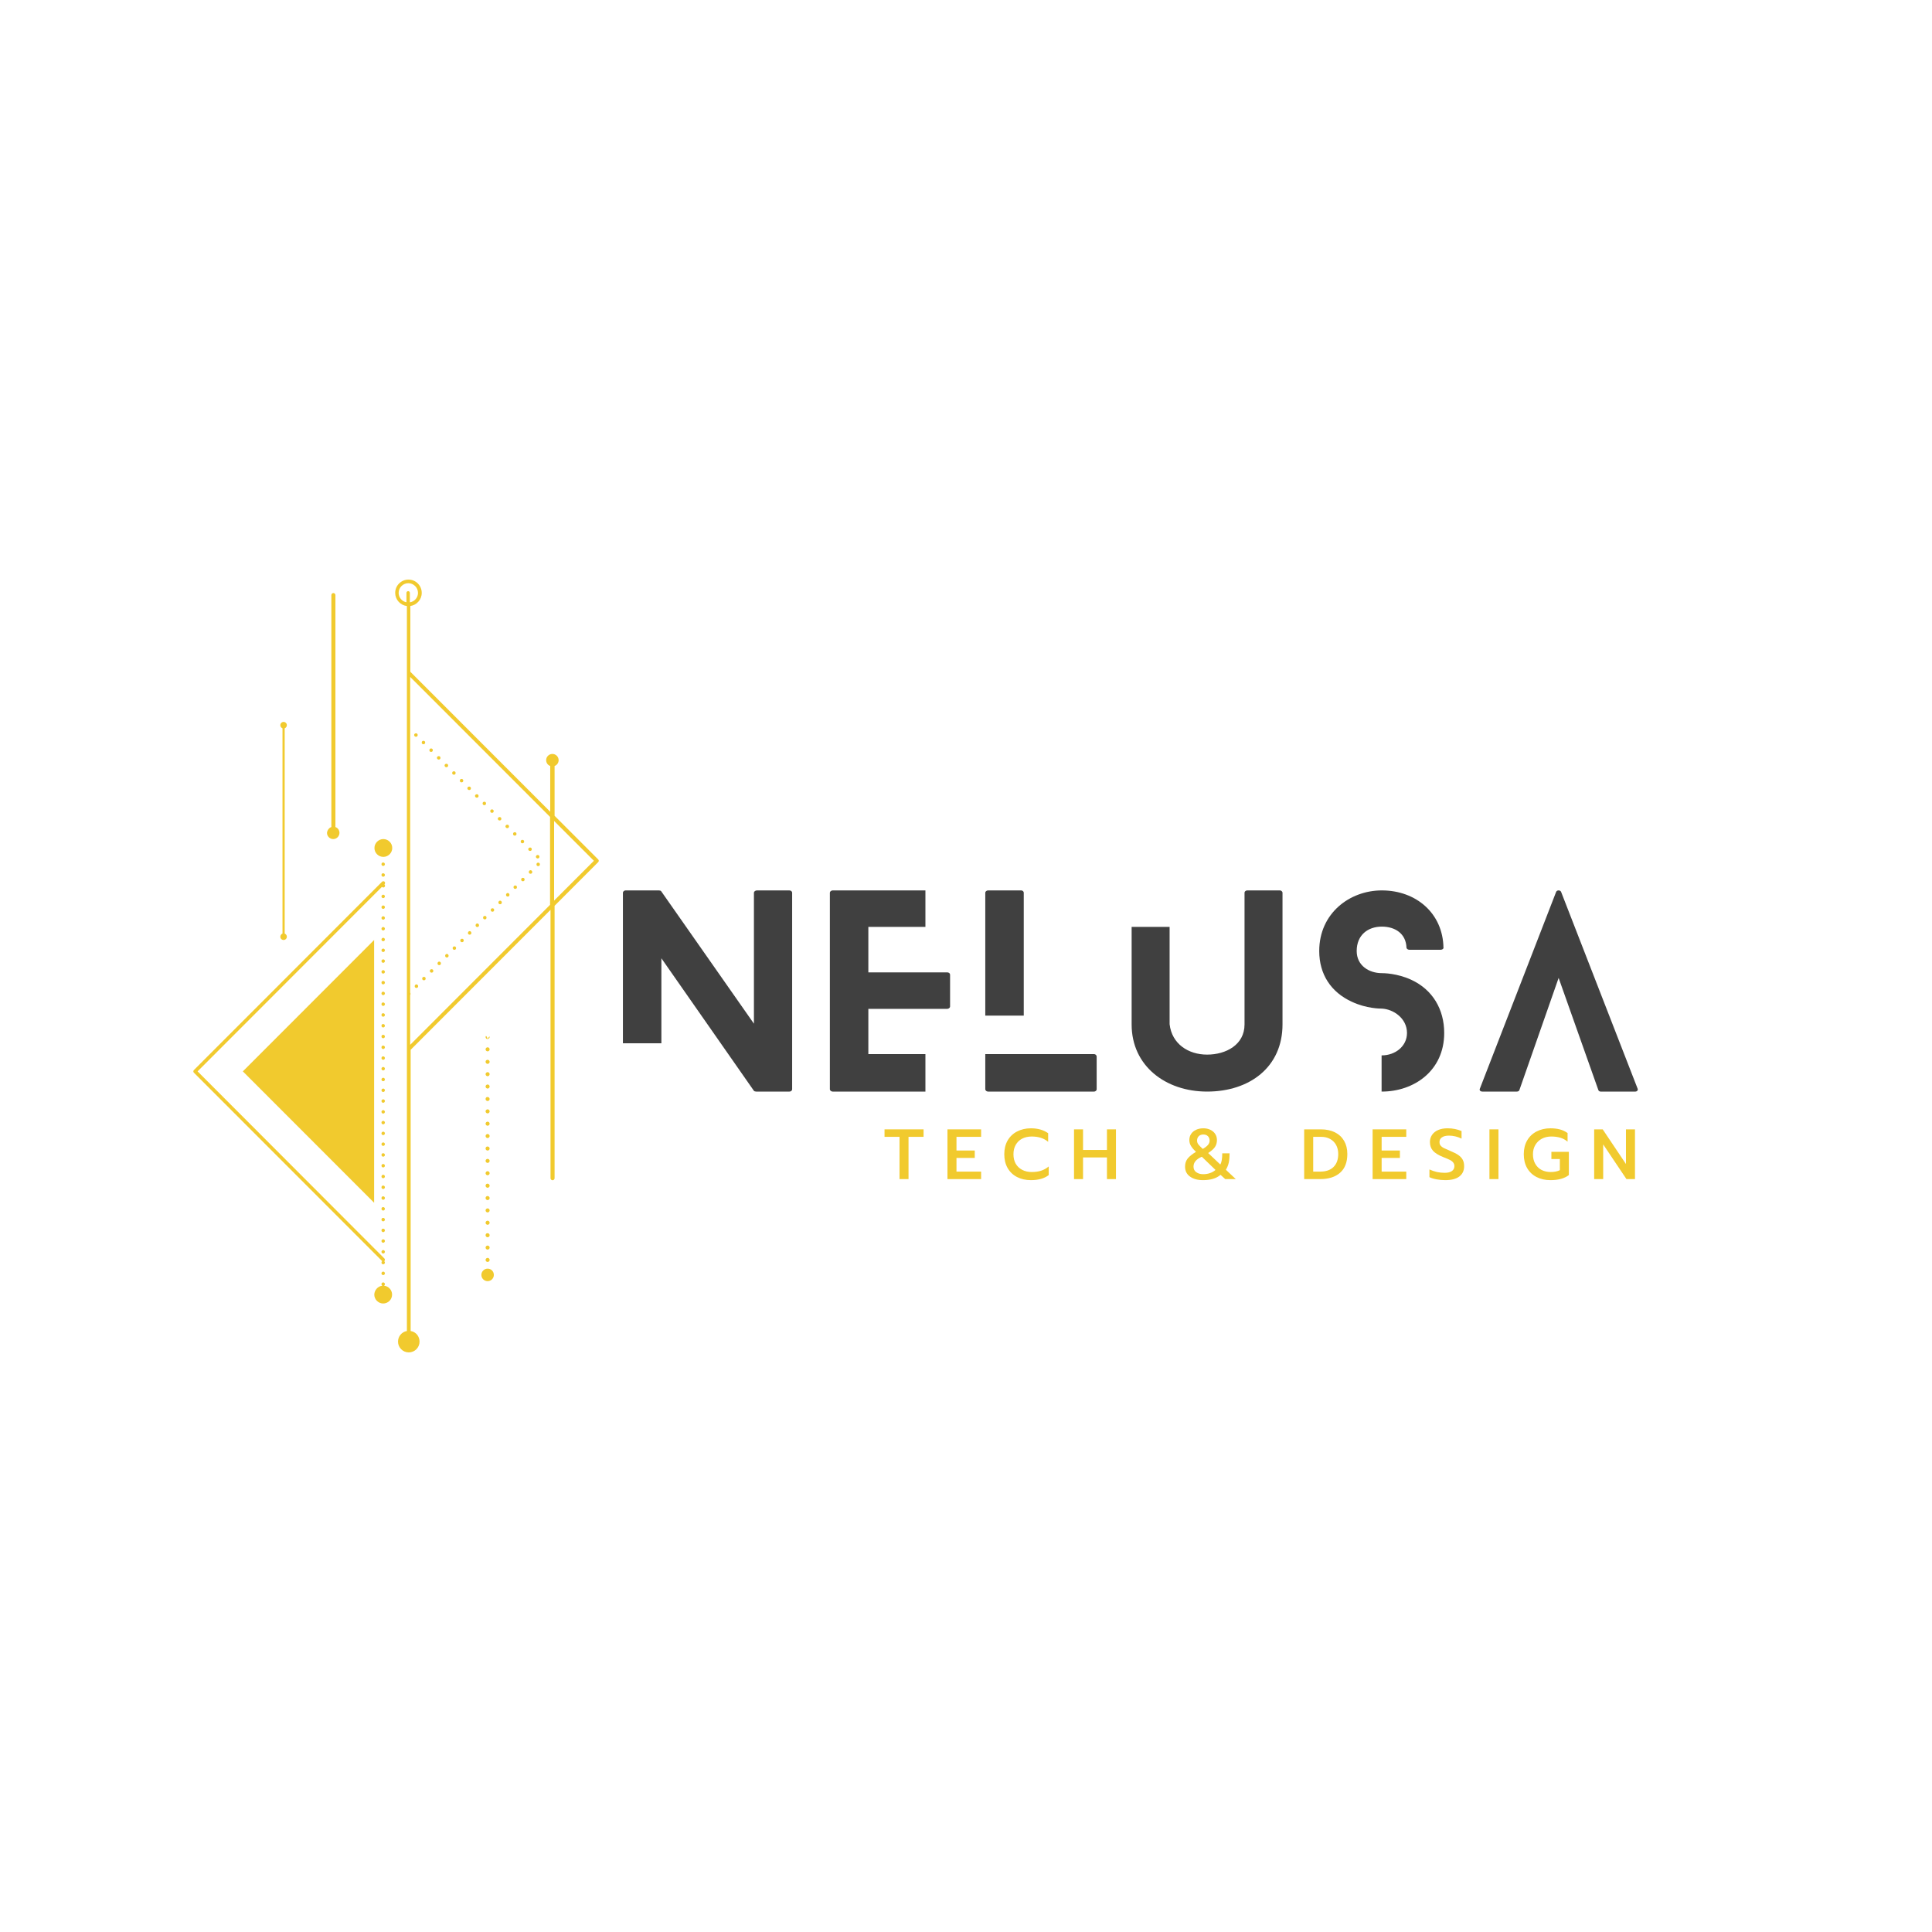 <svg xmlns="http://www.w3.org/2000/svg" xmlns:xlink="http://www.w3.org/1999/xlink" width="500" zoomAndPan="magnify" viewBox="0 0 375 375" height="500" preserveAspectRatio="xMidYMid meet" version="1.0"><defs><g/><clipPath id="2d479602e1"><path d="M 37.5 112.5 L 116.25 112.5 L 116.25 262.5 L 37.5 262.5 Z M 37.5 112.5 " clip-rule="nonzero"/></clipPath></defs><g fill="#404040" fill-opacity="1"><g transform="translate(120.907, 211.875)"><g><path d="M 32.312 -39.047 L 26.016 -39.047 C 25.676 -39.047 25.43 -38.805 25.43 -38.609 L 25.43 -13.18 L 7.418 -38.902 C 7.371 -39 7.078 -39.047 6.98 -39.047 L 0.488 -39.047 C 0.242 -39.047 0 -38.805 0 -38.609 L 0 -9.371 L 7.469 -9.371 L 7.469 -25.871 L 25.43 -0.145 C 25.48 -0.047 25.773 0 25.871 0 L 32.312 0 C 32.652 0 32.848 -0.242 32.848 -0.438 L 32.848 -38.609 C 32.848 -38.805 32.652 -39.047 32.312 -39.047 Z M 32.312 -39.047 "/></g></g></g><g fill="#404040" fill-opacity="1"><g transform="translate(161.077, 211.875)"><g><path d="M 18.547 -7.273 L 7.469 -7.273 L 7.469 -16.059 L 22.793 -16.059 C 23.086 -16.059 23.332 -16.301 23.332 -16.496 L 23.332 -22.695 C 23.332 -22.941 23.086 -23.137 22.793 -23.137 L 7.469 -23.137 L 7.469 -31.969 L 18.547 -31.969 L 18.547 -39.047 L 0.535 -39.047 C 0.242 -39.047 0 -38.805 0 -38.609 L 0 -0.438 C 0 -0.242 0.242 0 0.535 0 L 18.547 0 Z M 18.547 -7.273 "/></g></g></g><g fill="#404040" fill-opacity="1"><g transform="translate(191.242, 211.875)"><g><path d="M 21.086 -7.273 L 0 -7.273 L 0 -0.438 C 0 -0.242 0.242 0 0.535 0 L 21.086 0 C 21.426 0 21.621 -0.242 21.621 -0.438 L 21.621 -6.785 C 21.621 -7.027 21.426 -7.273 21.086 -7.273 Z M 7.469 -14.742 L 7.469 -38.609 C 7.469 -38.805 7.273 -39.047 6.98 -39.047 L 0.535 -39.047 C 0.242 -39.047 0 -38.805 0 -38.609 L 0 -14.742 Z M 7.469 -14.742 "/></g></g></g><g fill="#404040" fill-opacity="1"><g transform="translate(219.649, 211.875)"><g><path d="M 28.797 -39.047 L 22.453 -39.047 C 22.109 -39.047 21.914 -38.805 21.914 -38.609 L 21.914 -13.031 C 21.914 -9.078 18.305 -7.176 14.645 -7.176 C 11.031 -7.176 7.809 -9.227 7.371 -13.082 L 7.371 -31.969 L 0 -31.969 L 0 -13.031 C 0 -4.98 6.59 0 14.645 0 C 22.941 0 29.285 -4.785 29.285 -13.031 L 29.285 -38.609 C 29.285 -38.805 29.043 -39.047 28.797 -39.047 Z M 28.797 -39.047 "/></g></g></g><g fill="#404040" fill-opacity="1"><g transform="translate(256.061, 211.875)"><g><path d="M 17.914 -21.672 C 15.133 -22.988 12.398 -22.988 12.152 -22.988 C 9.664 -22.988 7.273 -24.453 7.273 -27.285 C 7.273 -30.41 9.469 -32.02 12.152 -32.02 C 14.691 -32.02 16.84 -30.703 16.938 -27.918 C 16.938 -27.773 17.18 -27.527 17.473 -27.527 L 23.574 -27.527 C 23.918 -27.527 24.16 -27.773 24.113 -27.918 C 24.016 -34.559 18.84 -39.047 12.152 -39.047 C 5.906 -39.047 0 -34.605 0 -27.285 C 0 -22.746 2.293 -19.281 6.344 -17.426 C 9.176 -16.105 11.812 -16.105 12.152 -16.105 C 14.352 -16.008 17.035 -14.254 17.035 -11.371 C 17.035 -8.785 14.742 -7.027 12.152 -7.027 C 12.152 -7.027 12.152 -7.027 12.105 -7.027 L 12.105 0 C 12.152 0 12.152 0 12.152 0 C 18.402 0 24.258 -4.051 24.258 -11.371 C 24.258 -15.961 22.012 -19.77 17.914 -21.672 Z M 17.914 -21.672 "/></g></g></g><g fill="#404040" fill-opacity="1"><g transform="translate(287.201, 211.875)"><g><path d="M 30.652 -0.586 L 15.812 -38.754 C 15.668 -39.145 14.984 -39.145 14.84 -38.754 L 0.047 -0.586 C -0.098 -0.293 0.098 0 0.535 0 L 7.223 0 C 7.418 0 7.664 -0.098 7.711 -0.293 L 15.328 -22.062 L 23.039 -0.293 C 23.086 -0.098 23.332 0 23.477 0 L 30.215 0 C 30.555 0 30.801 -0.293 30.652 -0.586 Z M 30.652 -0.586 "/></g></g></g><g fill="#f1ca2e" fill-opacity="1"><g transform="translate(171.406, 228.862)"><g><path d="M 3.188 -8.203 L 0.281 -8.203 L 0.281 -9.656 L 7.859 -9.656 L 7.859 -8.203 L 4.938 -8.203 L 4.938 0 L 3.188 0 Z M 3.188 -8.203 "/></g></g></g><g fill="#f1ca2e" fill-opacity="1"><g transform="translate(183.074, 228.862)"><g><path d="M 0.828 -9.656 L 7.359 -9.656 L 7.359 -8.203 L 2.578 -8.203 L 2.578 -5.547 L 6.125 -5.547 L 6.125 -4.109 L 2.578 -4.109 L 2.578 -1.453 L 7.359 -1.453 L 7.359 0 L 0.828 0 Z M 0.828 -9.656 "/></g></g></g><g fill="#f1ca2e" fill-opacity="1"><g transform="translate(194.384, 228.862)"><g><path d="M 5.719 0.203 C 4.707 0.203 3.805 0 3.016 -0.406 C 2.234 -0.812 1.625 -1.395 1.188 -2.156 C 0.758 -2.914 0.547 -3.805 0.547 -4.828 C 0.547 -5.836 0.758 -6.723 1.188 -7.484 C 1.625 -8.242 2.234 -8.828 3.016 -9.234 C 3.805 -9.648 4.707 -9.859 5.719 -9.859 C 7.051 -9.859 8.164 -9.539 9.062 -8.906 L 9.062 -7.234 C 8.258 -7.922 7.195 -8.266 5.875 -8.266 C 5.164 -8.266 4.539 -8.125 4 -7.844 C 3.469 -7.562 3.055 -7.16 2.766 -6.641 C 2.473 -6.129 2.328 -5.523 2.328 -4.828 C 2.328 -4.117 2.473 -3.504 2.766 -2.984 C 3.066 -2.473 3.484 -2.078 4.016 -1.797 C 4.555 -1.516 5.176 -1.375 5.875 -1.375 C 6.551 -1.375 7.156 -1.457 7.688 -1.625 C 8.227 -1.801 8.723 -2.078 9.172 -2.453 L 9.172 -0.781 C 8.328 -0.125 7.176 0.203 5.719 0.203 Z M 5.719 0.203 "/></g></g></g><g fill="#f1ca2e" fill-opacity="1"><g transform="translate(207.64, 228.862)"><g><path d="M 0.828 -9.656 L 2.578 -9.656 L 2.578 -5.656 L 7.219 -5.656 L 7.219 -9.656 L 8.969 -9.656 L 8.969 0 L 7.219 0 L 7.219 -4.203 L 2.578 -4.203 L 2.578 0 L 0.828 0 Z M 0.828 -9.656 "/></g></g></g><g fill="#f1ca2e" fill-opacity="1"><g transform="translate(220.965, 228.862)"><g/></g></g><g fill="#f1ca2e" fill-opacity="1"><g transform="translate(229.473, 228.862)"><g><path d="M 4.031 0.203 C 3 0.203 2.16 -0.023 1.516 -0.484 C 0.867 -0.941 0.547 -1.586 0.547 -2.422 C 0.547 -3.035 0.711 -3.555 1.047 -3.984 C 1.391 -4.41 1.93 -4.848 2.672 -5.297 C 2.242 -5.691 1.922 -6.066 1.703 -6.422 C 1.484 -6.773 1.375 -7.16 1.375 -7.578 C 1.375 -8.023 1.488 -8.422 1.719 -8.766 C 1.945 -9.109 2.266 -9.375 2.672 -9.562 C 3.078 -9.758 3.551 -9.859 4.094 -9.859 C 4.613 -9.859 5.07 -9.758 5.469 -9.562 C 5.875 -9.363 6.188 -9.094 6.406 -8.75 C 6.625 -8.406 6.734 -8.016 6.734 -7.578 C 6.734 -7.055 6.602 -6.602 6.344 -6.219 C 6.082 -5.844 5.645 -5.457 5.031 -5.062 L 7.391 -2.828 C 7.641 -3.254 7.766 -3.977 7.766 -5 L 9.188 -5 C 9.188 -4.281 9.133 -3.68 9.031 -3.203 C 8.926 -2.723 8.738 -2.258 8.469 -1.812 L 10.391 0 L 8.344 0 L 7.438 -0.828 C 7.02 -0.473 6.523 -0.211 5.953 -0.047 C 5.391 0.117 4.75 0.203 4.031 0.203 Z M 3.984 -5.859 C 4.453 -6.129 4.789 -6.391 5 -6.641 C 5.207 -6.891 5.312 -7.164 5.312 -7.469 C 5.312 -7.82 5.203 -8.109 4.984 -8.328 C 4.766 -8.547 4.469 -8.656 4.094 -8.656 C 3.719 -8.656 3.422 -8.547 3.203 -8.328 C 2.984 -8.109 2.875 -7.82 2.875 -7.469 C 2.875 -7.207 2.957 -6.961 3.125 -6.734 C 3.301 -6.516 3.586 -6.223 3.984 -5.859 Z M 4.047 -0.953 C 4.547 -0.953 5 -1.023 5.406 -1.172 C 5.82 -1.316 6.172 -1.52 6.453 -1.781 L 3.797 -4.344 C 3.242 -4.094 2.836 -3.812 2.578 -3.5 C 2.316 -3.188 2.188 -2.828 2.188 -2.422 C 2.188 -1.941 2.367 -1.578 2.734 -1.328 C 3.098 -1.078 3.535 -0.953 4.047 -0.953 Z M 4.047 -0.953 "/></g></g></g><g fill="#f1ca2e" fill-opacity="1"><g transform="translate(243.805, 228.862)"><g/></g></g><g fill="#f1ca2e" fill-opacity="1"><g transform="translate(252.313, 228.862)"><g><path d="M 0.828 -9.656 L 4.062 -9.656 C 5.113 -9.656 6.023 -9.461 6.797 -9.078 C 7.566 -8.691 8.16 -8.141 8.578 -7.422 C 8.992 -6.703 9.203 -5.852 9.203 -4.875 C 9.203 -3.27 8.734 -2.055 7.797 -1.234 C 6.867 -0.41 5.57 0 3.906 0 L 0.828 0 Z M 3.938 -1.453 C 5.062 -1.453 5.926 -1.754 6.531 -2.359 C 7.133 -2.961 7.438 -3.801 7.438 -4.875 C 7.438 -5.531 7.301 -6.109 7.031 -6.609 C 6.758 -7.109 6.375 -7.5 5.875 -7.781 C 5.383 -8.062 4.797 -8.203 4.109 -8.203 L 2.578 -8.203 L 2.578 -1.453 Z M 3.938 -1.453 "/></g></g></g><g fill="#f1ca2e" fill-opacity="1"><g transform="translate(265.596, 228.862)"><g><path d="M 0.828 -9.656 L 7.359 -9.656 L 7.359 -8.203 L 2.578 -8.203 L 2.578 -5.547 L 6.125 -5.547 L 6.125 -4.109 L 2.578 -4.109 L 2.578 -1.453 L 7.359 -1.453 L 7.359 0 L 0.828 0 Z M 0.828 -9.656 "/></g></g></g><g fill="#f1ca2e" fill-opacity="1"><g transform="translate(276.906, 228.862)"><g><path d="M 3.625 0.203 C 3.051 0.203 2.484 0.148 1.922 0.047 C 1.367 -0.055 0.91 -0.195 0.547 -0.375 L 0.547 -1.875 C 1.016 -1.656 1.5 -1.488 2 -1.375 C 2.508 -1.27 3.008 -1.219 3.5 -1.219 C 4.113 -1.219 4.582 -1.332 4.906 -1.562 C 5.227 -1.789 5.391 -2.109 5.391 -2.516 C 5.391 -2.797 5.312 -3.031 5.156 -3.219 C 5.008 -3.414 4.797 -3.582 4.516 -3.719 C 4.234 -3.863 3.797 -4.051 3.203 -4.281 C 2.297 -4.645 1.641 -5.051 1.234 -5.5 C 0.836 -5.957 0.641 -6.523 0.641 -7.203 C 0.641 -7.723 0.781 -8.188 1.062 -8.594 C 1.344 -9 1.738 -9.312 2.25 -9.531 C 2.77 -9.75 3.367 -9.859 4.047 -9.859 C 4.598 -9.859 5.086 -9.812 5.516 -9.719 C 5.941 -9.633 6.363 -9.504 6.781 -9.328 L 6.781 -7.859 C 5.977 -8.242 5.164 -8.438 4.344 -8.438 C 3.758 -8.438 3.305 -8.328 2.984 -8.109 C 2.66 -7.898 2.5 -7.598 2.5 -7.203 C 2.5 -6.91 2.57 -6.676 2.719 -6.5 C 2.863 -6.32 3.055 -6.172 3.297 -6.047 C 3.547 -5.922 3.988 -5.723 4.625 -5.453 C 5.27 -5.191 5.781 -4.93 6.156 -4.672 C 6.531 -4.41 6.812 -4.109 7 -3.766 C 7.188 -3.422 7.281 -3 7.281 -2.5 C 7.281 -1.645 6.969 -0.977 6.344 -0.5 C 5.727 -0.031 4.82 0.203 3.625 0.203 Z M 3.625 0.203 "/></g></g></g><g fill="#f1ca2e" fill-opacity="1"><g transform="translate(288.271, 228.862)"><g><path d="M 0.828 -9.656 L 2.578 -9.656 L 2.578 0 L 0.828 0 Z M 0.828 -9.656 "/></g></g></g><g fill="#f1ca2e" fill-opacity="1"><g transform="translate(295.218, 228.862)"><g><path d="M 5.719 0.203 C 4.707 0.203 3.805 0 3.016 -0.406 C 2.234 -0.812 1.625 -1.395 1.188 -2.156 C 0.758 -2.914 0.547 -3.805 0.547 -4.828 C 0.547 -5.836 0.758 -6.723 1.188 -7.484 C 1.625 -8.242 2.234 -8.828 3.016 -9.234 C 3.805 -9.648 4.707 -9.859 5.719 -9.859 C 6.406 -9.859 7.02 -9.785 7.562 -9.641 C 8.113 -9.492 8.609 -9.258 9.047 -8.938 L 9.047 -7.266 C 8.641 -7.617 8.172 -7.875 7.641 -8.031 C 7.117 -8.188 6.531 -8.266 5.875 -8.266 C 5.207 -8.266 4.602 -8.125 4.062 -7.844 C 3.531 -7.562 3.109 -7.16 2.797 -6.641 C 2.484 -6.117 2.328 -5.516 2.328 -4.828 C 2.328 -4.117 2.473 -3.504 2.766 -2.984 C 3.055 -2.461 3.461 -2.062 3.984 -1.781 C 4.516 -1.508 5.113 -1.375 5.781 -1.375 C 6.488 -1.375 7.078 -1.492 7.547 -1.734 L 7.547 -3.891 L 5.906 -3.891 L 5.906 -5.297 L 9.297 -5.297 L 9.297 -0.781 C 8.441 -0.125 7.25 0.203 5.719 0.203 Z M 5.719 0.203 "/></g></g></g><g fill="#f1ca2e" fill-opacity="1"><g transform="translate(308.599, 228.862)"><g><path d="M 0.828 -9.656 L 2.484 -9.656 L 7 -2.922 L 7 -9.656 L 8.75 -9.656 L 8.75 0 L 7.094 0 L 2.578 -6.734 L 2.578 0 L 0.828 0 Z M 0.828 -9.656 "/></g></g></g><g clip-path="url(#2d479602e1)"><path fill="#f1ca2e" d="M 79.617 116.898 C 80.465 116.746 81.133 115.988 81.133 115.078 C 81.133 114.047 80.285 113.199 79.254 113.199 C 78.223 113.199 77.375 114.047 77.375 115.078 C 77.375 115.988 78.043 116.746 78.891 116.898 L 78.891 115.078 C 78.891 114.895 79.043 114.742 79.223 114.742 C 79.406 114.742 79.555 114.895 79.555 115.078 L 79.555 116.898 Z M 80.496 142.914 C 80.617 143.035 80.859 143.035 80.98 142.914 C 81.102 142.793 81.102 142.547 80.98 142.426 C 80.859 142.305 80.617 142.305 80.496 142.426 C 80.344 142.547 80.344 142.762 80.496 142.914 Z M 81.949 144.367 C 82.07 144.488 82.312 144.488 82.434 144.367 C 82.555 144.246 82.555 144.004 82.434 143.883 C 82.312 143.762 82.07 143.762 81.949 143.883 C 81.828 144.035 81.828 144.246 81.949 144.367 Z M 83.434 145.855 C 83.555 145.977 83.797 145.977 83.918 145.855 C 84.039 145.73 84.039 145.488 83.918 145.367 C 83.797 145.246 83.555 145.246 83.434 145.367 C 83.312 145.488 83.312 145.73 83.434 145.855 Z M 84.918 147.34 C 85.039 147.461 85.281 147.461 85.402 147.34 C 85.523 147.219 85.523 146.977 85.402 146.855 C 85.281 146.734 85.039 146.734 84.918 146.855 C 84.77 146.977 84.77 147.188 84.918 147.34 Z M 86.402 148.824 C 86.523 148.945 86.77 148.945 86.891 148.824 C 87.012 148.703 87.012 148.461 86.891 148.34 C 86.77 148.219 86.523 148.219 86.402 148.34 C 86.254 148.461 86.254 148.672 86.402 148.824 Z M 87.859 150.281 C 87.98 150.402 88.223 150.402 88.344 150.281 C 88.465 150.16 88.465 149.918 88.344 149.797 C 88.223 149.676 87.98 149.676 87.859 149.797 C 87.738 149.945 87.738 150.16 87.859 150.281 Z M 89.344 151.766 C 89.465 151.887 89.707 151.887 89.828 151.766 C 89.949 151.645 89.949 151.402 89.828 151.281 C 89.707 151.16 89.465 151.16 89.344 151.281 C 89.223 151.402 89.223 151.645 89.344 151.766 Z M 90.828 153.254 C 90.949 153.375 91.191 153.375 91.312 153.254 C 91.434 153.129 91.434 152.887 91.312 152.766 C 91.191 152.645 90.949 152.645 90.828 152.766 C 90.676 152.887 90.676 153.102 90.828 153.254 Z M 92.312 154.738 C 92.434 154.859 92.676 154.859 92.797 154.738 C 92.918 154.617 92.918 154.375 92.797 154.254 C 92.676 154.133 92.434 154.133 92.312 154.254 C 92.16 154.375 92.16 154.586 92.312 154.738 Z M 93.766 156.191 C 93.887 156.312 94.129 156.312 94.25 156.191 C 94.371 156.07 94.371 155.828 94.25 155.707 C 94.129 155.586 93.887 155.586 93.766 155.707 C 93.645 155.828 93.645 156.07 93.766 156.191 Z M 95.25 157.68 C 95.371 157.801 95.613 157.801 95.734 157.68 C 95.855 157.559 95.855 157.316 95.734 157.195 C 95.613 157.074 95.371 157.074 95.25 157.195 C 95.129 157.316 95.129 157.559 95.25 157.68 Z M 96.734 159.164 C 96.855 159.285 97.098 159.285 97.219 159.164 C 97.344 159.043 97.344 158.801 97.219 158.68 C 97.098 158.559 96.855 158.559 96.734 158.68 C 96.586 158.801 96.586 159.012 96.734 159.164 Z M 98.219 160.648 C 98.34 160.773 98.586 160.773 98.707 160.648 C 98.828 160.527 98.828 160.285 98.707 160.164 C 98.586 160.043 98.34 160.043 98.219 160.164 C 98.07 160.285 98.07 160.5 98.219 160.648 Z M 99.676 162.105 C 99.797 162.227 100.039 162.227 100.16 162.105 C 100.281 161.984 100.281 161.742 100.16 161.621 C 100.039 161.5 99.797 161.5 99.676 161.621 C 99.555 161.742 99.555 161.984 99.676 162.105 Z M 64.316 160.527 L 64.316 115.5 C 64.316 115.289 64.496 115.109 64.711 115.109 C 64.922 115.109 65.105 115.289 65.105 115.5 L 65.105 160.527 C 65.559 160.68 65.891 161.137 65.891 161.652 C 65.891 162.316 65.348 162.863 64.68 162.863 C 64.012 162.863 63.469 162.316 63.469 161.652 C 63.527 161.137 63.863 160.68 64.316 160.527 Z M 101.16 163.59 C 101.281 163.711 101.523 163.711 101.645 163.59 C 101.766 163.469 101.766 163.227 101.645 163.105 C 101.523 162.984 101.281 162.984 101.16 163.105 C 101.039 163.227 101.039 163.469 101.16 163.59 Z M 102.645 165.078 C 102.766 165.199 103.008 165.199 103.129 165.078 C 103.25 164.957 103.25 164.715 103.129 164.594 C 103.008 164.473 102.766 164.473 102.645 164.594 C 102.492 164.715 102.492 164.926 102.645 165.078 Z M 76.133 164.594 C 76.133 163.621 75.344 162.863 74.406 162.863 C 73.465 162.863 72.68 163.652 72.68 164.594 C 72.68 165.562 73.465 166.32 74.406 166.32 C 75.344 166.32 76.133 165.562 76.133 164.594 Z M 104.129 166.531 C 104.25 166.652 104.492 166.652 104.613 166.531 C 104.734 166.41 104.734 166.168 104.613 166.047 C 104.492 165.926 104.25 165.926 104.129 166.047 C 103.977 166.199 103.977 166.41 104.129 166.531 Z M 74.043 167.746 C 74.043 167.926 74.195 168.078 74.375 168.078 C 74.559 168.078 74.707 167.926 74.707 167.746 C 74.707 167.562 74.559 167.41 74.375 167.41 C 74.223 167.383 74.043 167.535 74.043 167.746 Z M 104.219 167.535 C 104.098 167.656 104.098 167.898 104.219 168.02 C 104.34 168.141 104.582 168.141 104.703 168.02 C 104.824 167.898 104.824 167.656 104.703 167.535 C 104.555 167.41 104.34 167.41 104.219 167.535 Z M 102.734 169.02 C 102.613 169.141 102.613 169.383 102.734 169.504 C 102.855 169.625 103.098 169.625 103.219 169.504 C 103.34 169.383 103.34 169.141 103.219 169.02 C 103.098 168.867 102.855 168.867 102.734 169.02 Z M 74.043 169.836 C 74.043 170.02 74.195 170.172 74.375 170.172 C 74.559 170.172 74.707 170.02 74.707 169.836 C 74.707 169.656 74.559 169.504 74.375 169.504 C 74.223 169.473 74.043 169.625 74.043 169.836 Z M 101.25 170.473 C 101.129 170.598 101.129 170.84 101.25 170.961 C 101.371 171.082 101.613 171.082 101.734 170.961 C 101.855 170.84 101.855 170.598 101.734 170.473 C 101.613 170.352 101.371 170.352 101.25 170.473 Z M 99.766 171.961 C 99.645 172.082 99.645 172.324 99.766 172.445 C 99.887 172.566 100.129 172.566 100.25 172.445 C 100.371 172.324 100.371 172.082 100.25 171.961 C 100.129 171.84 99.918 171.84 99.766 171.961 Z M 98.312 173.445 C 98.191 173.566 98.191 173.809 98.312 173.93 C 98.434 174.051 98.676 174.051 98.797 173.93 C 98.918 173.809 98.918 173.566 98.797 173.445 C 98.645 173.293 98.434 173.293 98.312 173.445 Z M 74.043 173.992 C 74.043 174.172 74.195 174.324 74.375 174.324 C 74.559 174.324 74.707 174.172 74.707 173.992 C 74.707 173.809 74.559 173.66 74.375 173.66 C 74.223 173.66 74.043 173.809 74.043 173.992 Z M 107.551 159.348 L 107.551 174.809 L 115.277 167.078 Z M 96.828 174.934 C 96.707 175.055 96.707 175.297 96.828 175.418 C 96.949 175.539 97.191 175.539 97.312 175.418 C 97.434 175.297 97.434 175.055 97.312 174.934 C 97.191 174.781 96.949 174.781 96.828 174.934 Z M 74.043 176.082 C 74.043 176.266 74.195 176.418 74.375 176.418 C 74.559 176.418 74.707 176.266 74.707 176.082 C 74.707 175.902 74.559 175.75 74.375 175.75 C 74.223 175.75 74.043 175.902 74.043 176.082 Z M 95.344 176.387 C 95.223 176.508 95.223 176.75 95.344 176.871 C 95.465 176.992 95.707 176.992 95.828 176.871 C 95.949 176.75 95.949 176.508 95.828 176.387 C 95.707 176.266 95.492 176.266 95.344 176.387 Z M 93.859 177.871 C 93.734 177.996 93.734 178.238 93.859 178.359 C 93.98 178.48 94.223 178.48 94.344 178.359 C 94.465 178.238 94.465 177.996 94.344 177.871 C 94.223 177.75 94.008 177.75 93.859 177.871 Z M 74.043 178.176 C 74.043 178.359 74.195 178.508 74.375 178.508 C 74.559 178.508 74.707 178.359 74.707 178.176 C 74.707 177.996 74.559 177.844 74.375 177.844 C 74.223 177.844 74.043 177.996 74.043 178.176 Z M 92.402 179.359 C 92.281 179.48 92.281 179.723 92.402 179.844 C 92.523 179.965 92.766 179.965 92.887 179.844 C 93.008 179.723 93.008 179.48 92.887 179.359 C 92.738 179.207 92.523 179.207 92.402 179.359 Z M 74.043 180.27 C 74.043 180.449 74.195 180.602 74.375 180.602 C 74.559 180.602 74.707 180.449 74.707 180.27 C 74.707 180.086 74.559 179.934 74.375 179.934 C 74.223 179.934 74.043 180.086 74.043 180.27 Z M 90.918 180.844 C 90.797 180.965 90.797 181.207 90.918 181.328 C 91.039 181.449 91.281 181.449 91.402 181.328 C 91.523 181.207 91.523 180.965 91.402 180.844 C 91.281 180.691 91.039 180.691 90.918 180.844 Z M 54.832 141.367 C 54.59 141.273 54.41 141.031 54.41 140.758 C 54.41 140.426 54.68 140.121 55.043 140.121 C 55.379 140.121 55.68 140.395 55.68 140.758 C 55.68 141.031 55.5 141.273 55.258 141.367 L 55.258 181.207 C 55.5 181.301 55.68 181.543 55.68 181.816 C 55.68 182.148 55.41 182.453 55.043 182.453 C 54.711 182.453 54.41 182.18 54.41 181.816 C 54.41 181.543 54.59 181.301 54.832 181.207 Z M 74.043 182.359 C 74.043 182.543 74.195 182.695 74.375 182.695 C 74.559 182.695 74.707 182.543 74.707 182.359 C 74.707 182.18 74.559 182.027 74.375 182.027 C 74.223 182.027 74.043 182.18 74.043 182.359 Z M 89.434 182.301 C 89.312 182.422 89.312 182.664 89.434 182.785 C 89.555 182.906 89.797 182.906 89.918 182.785 C 90.039 182.664 90.039 182.422 89.918 182.301 C 89.797 182.18 89.586 182.18 89.434 182.301 Z M 87.949 183.785 C 87.828 183.906 87.828 184.148 87.949 184.27 C 88.07 184.391 88.312 184.391 88.434 184.27 C 88.555 184.148 88.555 183.906 88.434 183.785 C 88.312 183.664 88.102 183.664 87.949 183.785 Z M 74.043 184.453 C 74.043 184.633 74.195 184.785 74.375 184.785 C 74.559 184.785 74.707 184.633 74.707 184.453 C 74.707 184.27 74.559 184.121 74.375 184.121 C 74.223 184.121 74.043 184.27 74.043 184.453 Z M 86.496 185.27 C 86.375 185.395 86.375 185.637 86.496 185.758 C 86.617 185.879 86.859 185.879 86.98 185.758 C 87.102 185.637 87.102 185.395 86.98 185.27 C 86.828 185.121 86.617 185.121 86.496 185.27 Z M 74.043 186.543 C 74.043 186.727 74.195 186.879 74.375 186.879 C 74.559 186.879 74.707 186.727 74.707 186.543 C 74.707 186.363 74.559 186.211 74.375 186.211 C 74.223 186.211 74.043 186.363 74.043 186.543 Z M 85.012 186.758 C 84.891 186.879 84.891 187.121 85.012 187.242 C 85.133 187.363 85.375 187.363 85.496 187.242 C 85.617 187.121 85.617 186.879 85.496 186.758 C 85.375 186.605 85.133 186.605 85.012 186.758 Z M 83.527 188.211 C 83.406 188.332 83.406 188.578 83.527 188.699 C 83.648 188.82 83.891 188.82 84.012 188.699 C 84.133 188.578 84.133 188.332 84.012 188.211 C 83.891 188.09 83.676 188.09 83.527 188.211 Z M 74.043 188.637 C 74.043 188.82 74.195 188.969 74.375 188.969 C 74.559 188.969 74.707 188.82 74.707 188.637 C 74.707 188.457 74.559 188.305 74.375 188.305 C 74.223 188.305 74.043 188.457 74.043 188.637 Z M 82.039 189.699 C 81.918 189.82 81.918 190.062 82.039 190.184 C 82.164 190.305 82.406 190.305 82.527 190.184 C 82.648 190.062 82.648 189.82 82.527 189.699 C 82.406 189.578 82.191 189.578 82.039 189.699 Z M 74.043 190.73 C 74.043 190.91 74.195 191.062 74.375 191.062 C 74.559 191.062 74.707 190.91 74.707 190.73 C 74.707 190.547 74.559 190.395 74.375 190.395 C 74.223 190.367 74.043 190.547 74.043 190.73 Z M 80.586 191.184 C 80.465 191.305 80.465 191.547 80.586 191.668 C 80.707 191.789 80.949 191.789 81.07 191.668 C 81.191 191.547 81.191 191.305 81.07 191.184 C 80.918 191.031 80.707 191.031 80.586 191.184 Z M 74.043 192.82 C 74.043 193.004 74.195 193.156 74.375 193.156 C 74.559 193.156 74.707 193.004 74.707 192.82 C 74.707 192.641 74.559 192.488 74.375 192.488 C 74.223 192.457 74.043 192.641 74.043 192.82 Z M 74.043 194.914 C 74.043 195.094 74.195 195.246 74.375 195.246 C 74.559 195.246 74.707 195.094 74.707 194.914 C 74.707 194.73 74.559 194.578 74.375 194.578 C 74.223 194.551 74.043 194.703 74.043 194.914 Z M 74.043 197.004 C 74.043 197.188 74.195 197.34 74.375 197.34 C 74.559 197.34 74.707 197.188 74.707 197.004 C 74.707 196.824 74.559 196.672 74.375 196.672 C 74.223 196.641 74.043 196.793 74.043 197.004 Z M 74.043 199.098 C 74.043 199.281 74.195 199.43 74.375 199.43 C 74.559 199.43 74.707 199.281 74.707 199.098 C 74.707 198.914 74.559 198.766 74.375 198.766 C 74.223 198.734 74.043 198.887 74.043 199.098 Z M 94.281 201.312 Z M 74.043 201.191 C 74.043 201.371 74.195 201.523 74.375 201.523 C 74.559 201.523 74.707 201.371 74.707 201.191 C 74.707 201.008 74.559 200.855 74.375 200.855 C 74.223 200.828 74.043 200.977 74.043 201.191 Z M 94.25 201.281 C 94.25 201.402 94.312 201.492 94.371 201.555 L 94.402 201.586 L 94.371 201.555 C 94.312 201.492 94.281 201.402 94.25 201.281 C 94.25 201.434 94.312 201.523 94.371 201.586 C 94.434 201.645 94.523 201.676 94.645 201.676 C 94.855 201.676 95.039 201.492 95.039 201.281 C 95.039 200.918 94.645 201.676 94.645 201.676 C 94.434 200.887 94.25 201.07 94.25 201.281 Z M 79.617 193.125 L 79.617 202.797 L 106.766 175.629 L 106.766 158.559 L 79.617 131.391 L 79.617 192.668 C 79.707 192.82 79.707 193.004 79.617 193.125 Z M 74.043 203.281 C 74.043 203.465 74.195 203.617 74.375 203.617 C 74.559 203.617 74.707 203.465 74.707 203.281 C 74.707 203.102 74.559 202.949 74.375 202.949 C 74.223 202.918 74.043 203.07 74.043 203.281 Z M 94.25 203.676 C 94.25 203.891 94.434 204.07 94.645 204.07 C 94.855 204.07 95.039 203.891 95.039 203.676 C 95.039 203.465 94.855 203.281 94.645 203.281 C 94.434 203.281 94.25 203.465 94.25 203.676 Z M 74.043 205.375 C 74.043 205.555 74.195 205.707 74.375 205.707 C 74.559 205.707 74.707 205.555 74.707 205.375 C 74.707 205.191 74.559 205.039 74.375 205.039 C 74.223 205.012 74.043 205.164 74.043 205.375 Z M 94.25 206.102 C 94.25 206.312 94.434 206.496 94.645 206.496 C 94.855 206.496 95.039 206.312 95.039 206.102 C 95.039 205.891 94.855 205.707 94.645 205.707 C 94.434 205.707 94.25 205.859 94.25 206.102 Z M 74.043 207.438 C 74.043 207.617 74.195 207.77 74.375 207.77 C 74.559 207.77 74.707 207.617 74.707 207.438 C 74.707 207.254 74.559 207.102 74.375 207.102 C 74.223 207.102 74.043 207.254 74.043 207.438 Z M 94.25 208.496 C 94.25 208.711 94.434 208.891 94.645 208.891 C 94.855 208.891 95.039 208.711 95.039 208.496 C 95.039 208.285 94.855 208.102 94.645 208.102 C 94.434 208.102 94.25 208.285 94.25 208.496 Z M 74.043 209.527 C 74.043 209.711 74.195 209.863 74.375 209.863 C 74.559 209.863 74.707 209.711 74.707 209.527 C 74.707 209.348 74.559 209.195 74.375 209.195 C 74.223 209.195 74.043 209.348 74.043 209.527 Z M 94.25 210.895 C 94.25 211.105 94.434 211.289 94.645 211.289 C 94.855 211.289 95.039 211.105 95.039 210.895 C 95.039 210.68 94.855 210.5 94.645 210.5 C 94.434 210.5 94.25 210.68 94.25 210.895 Z M 74.043 211.621 C 74.043 211.801 74.195 211.953 74.375 211.953 C 74.559 211.953 74.707 211.801 74.707 211.621 C 74.707 211.438 74.559 211.289 74.375 211.289 C 74.223 211.289 74.043 211.438 74.043 211.621 Z M 94.25 213.32 C 94.25 213.531 94.434 213.711 94.645 213.711 C 94.855 213.711 95.039 213.531 95.039 213.32 C 95.039 213.105 94.855 212.926 94.645 212.926 C 94.434 212.895 94.25 213.074 94.25 213.32 Z M 74.043 213.711 C 74.043 213.895 74.195 214.047 74.375 214.047 C 74.559 214.047 74.707 213.895 74.707 213.711 C 74.707 213.531 74.559 213.379 74.375 213.379 C 74.223 213.379 74.043 213.531 74.043 213.711 Z M 94.25 215.715 C 94.25 215.926 94.434 216.109 94.645 216.109 C 94.855 216.109 95.039 215.926 95.039 215.715 C 95.039 215.5 94.855 215.32 94.645 215.32 C 94.434 215.32 94.25 215.5 94.25 215.715 Z M 74.043 215.805 C 74.043 215.988 74.195 216.137 74.375 216.137 C 74.559 216.137 74.707 215.988 74.707 215.805 C 74.707 215.625 74.559 215.473 74.375 215.473 C 74.223 215.473 74.043 215.625 74.043 215.805 Z M 74.043 217.898 C 74.043 218.078 74.195 218.23 74.375 218.23 C 74.559 218.23 74.707 218.078 74.707 217.898 C 74.707 217.715 74.559 217.562 74.375 217.562 C 74.223 217.562 74.043 217.715 74.043 217.898 Z M 94.25 218.109 C 94.25 218.32 94.434 218.504 94.645 218.504 C 94.855 218.504 95.039 218.32 95.039 218.109 C 95.039 217.898 94.855 217.715 94.645 217.715 C 94.434 217.715 94.25 217.898 94.25 218.109 Z M 74.043 219.988 C 74.043 220.172 74.195 220.324 74.375 220.324 C 74.559 220.324 74.707 220.172 74.707 219.988 C 74.707 219.809 74.559 219.656 74.375 219.656 C 74.223 219.656 74.043 219.809 74.043 219.988 Z M 94.25 220.504 C 94.25 220.719 94.434 220.898 94.645 220.898 C 94.855 220.898 95.039 220.719 95.039 220.504 C 95.039 220.293 94.855 220.109 94.645 220.109 C 94.434 220.109 94.25 220.293 94.25 220.504 Z M 74.043 222.082 C 74.043 222.262 74.195 222.414 74.375 222.414 C 74.559 222.414 74.707 222.262 74.707 222.082 C 74.707 221.898 74.559 221.746 74.375 221.746 C 74.223 221.746 74.043 221.898 74.043 222.082 Z M 94.25 222.93 C 94.25 223.145 94.434 223.324 94.645 223.324 C 94.855 223.324 95.039 223.145 95.039 222.93 C 95.039 222.719 94.855 222.535 94.645 222.535 C 94.434 222.508 94.25 222.688 94.25 222.93 Z M 74.043 224.172 C 74.043 224.355 74.195 224.508 74.375 224.508 C 74.559 224.508 74.707 224.355 74.707 224.172 C 74.707 223.992 74.559 223.84 74.375 223.84 C 74.223 223.809 74.043 223.992 74.043 224.172 Z M 94.25 225.324 C 94.25 225.539 94.434 225.719 94.645 225.719 C 94.855 225.719 95.039 225.539 95.039 225.324 C 95.039 225.113 94.855 224.934 94.645 224.934 C 94.434 224.934 94.25 225.113 94.25 225.324 Z M 74.043 226.266 C 74.043 226.449 74.195 226.598 74.375 226.598 C 74.559 226.598 74.707 226.449 74.707 226.266 C 74.707 226.082 74.559 225.934 74.375 225.934 C 74.223 225.902 74.043 226.082 74.043 226.266 Z M 94.25 227.723 C 94.25 227.934 94.434 228.117 94.645 228.117 C 94.855 228.117 95.039 227.934 95.039 227.723 C 95.039 227.508 94.855 227.328 94.645 227.328 C 94.434 227.328 94.25 227.508 94.25 227.723 Z M 74.043 228.359 C 74.043 228.539 74.195 228.691 74.375 228.691 C 74.559 228.691 74.707 228.539 74.707 228.359 C 74.707 228.176 74.559 228.023 74.375 228.023 C 74.223 227.996 74.043 228.176 74.043 228.359 Z M 94.25 230.148 C 94.25 230.359 94.434 230.543 94.645 230.543 C 94.855 230.543 95.039 230.359 95.039 230.148 C 95.039 229.934 94.855 229.754 94.645 229.754 C 94.434 229.723 94.25 229.906 94.25 230.148 Z M 74.043 230.449 C 74.043 230.633 74.195 230.785 74.375 230.785 C 74.559 230.785 74.707 230.633 74.707 230.449 C 74.707 230.27 74.559 230.117 74.375 230.117 C 74.223 230.086 74.043 230.238 74.043 230.449 Z M 74.043 232.543 C 74.043 232.723 74.195 232.875 74.375 232.875 C 74.559 232.875 74.707 232.723 74.707 232.543 C 74.707 232.359 74.559 232.207 74.375 232.207 C 74.223 232.18 74.043 232.332 74.043 232.543 Z M 94.25 232.543 C 94.25 232.754 94.434 232.938 94.645 232.938 C 94.855 232.938 95.039 232.754 95.039 232.543 C 95.039 232.332 94.855 232.148 94.645 232.148 C 94.434 232.148 94.25 232.301 94.25 232.543 Z M 72.617 233.453 L 47.137 207.953 L 72.617 182.453 Z M 74.043 234.633 C 74.043 234.816 74.195 234.969 74.375 234.969 C 74.559 234.969 74.707 234.816 74.707 234.633 C 74.707 234.453 74.559 234.301 74.375 234.301 C 74.223 234.27 74.043 234.422 74.043 234.633 Z M 94.25 234.938 C 94.25 235.148 94.434 235.332 94.645 235.332 C 94.855 235.332 95.039 235.148 95.039 234.938 C 95.039 234.727 94.855 234.543 94.645 234.543 C 94.434 234.543 94.25 234.727 94.25 234.938 Z M 74.043 236.727 C 74.043 236.91 74.195 237.059 74.375 237.059 C 74.559 237.059 74.707 236.91 74.707 236.727 C 74.707 236.543 74.559 236.395 74.375 236.395 C 74.223 236.363 74.043 236.516 74.043 236.727 Z M 94.25 237.332 C 94.25 237.547 94.434 237.727 94.645 237.727 C 94.855 237.727 95.039 237.547 95.039 237.332 C 95.039 237.121 94.855 236.938 94.645 236.938 C 94.434 236.938 94.25 237.121 94.25 237.332 Z M 74.043 238.82 C 74.043 239 74.195 239.152 74.375 239.152 C 74.559 239.152 74.707 239 74.707 238.82 C 74.707 238.637 74.559 238.484 74.375 238.484 C 74.223 238.457 74.043 238.605 74.043 238.82 Z M 94.25 239.758 C 94.25 239.973 94.434 240.152 94.645 240.152 C 94.855 240.152 95.039 239.973 95.039 239.758 C 95.039 239.547 94.855 239.363 94.645 239.363 C 94.434 239.336 94.25 239.516 94.25 239.758 Z M 74.043 240.879 C 74.043 241.062 74.195 241.215 74.375 241.215 C 74.559 241.215 74.707 241.062 74.707 240.879 C 74.707 240.699 74.559 240.547 74.375 240.547 C 74.223 240.547 74.043 240.699 74.043 240.879 Z M 94.25 242.156 C 94.25 242.367 94.434 242.547 94.645 242.547 C 94.855 242.547 95.039 242.367 95.039 242.156 C 95.039 241.941 94.855 241.762 94.645 241.762 C 94.434 241.762 94.25 241.941 94.25 242.156 Z M 74.043 242.973 C 74.043 243.156 74.195 243.305 74.375 243.305 C 74.559 243.305 74.707 243.156 74.707 242.973 C 74.707 242.793 74.559 242.641 74.375 242.641 C 74.223 242.641 74.043 242.793 74.043 242.973 Z M 94.25 244.551 C 94.25 244.762 94.434 244.945 94.645 244.945 C 94.855 244.945 95.039 244.762 95.039 244.551 C 95.039 244.336 94.855 244.156 94.645 244.156 C 94.434 244.156 94.25 244.336 94.25 244.551 Z M 74.195 244.793 C 74.102 244.852 74.043 244.973 74.043 245.066 C 74.043 245.246 74.195 245.398 74.375 245.398 C 74.559 245.398 74.707 245.246 74.707 245.066 C 74.707 244.945 74.648 244.852 74.559 244.793 C 74.586 244.793 74.586 244.762 74.617 244.762 C 74.738 244.641 74.738 244.398 74.617 244.277 L 38.352 207.953 L 74.133 172.141 C 74.195 172.203 74.285 172.262 74.406 172.262 C 74.586 172.262 74.738 172.113 74.738 171.93 C 74.738 171.84 74.68 171.719 74.617 171.656 L 74.648 171.625 C 74.77 171.504 74.77 171.262 74.648 171.141 C 74.527 171.02 74.285 171.02 74.164 171.141 L 37.621 207.711 C 37.5 207.832 37.5 208.074 37.621 208.195 L 74.164 244.762 C 74.164 244.762 74.195 244.793 74.195 244.793 Z M 74.043 247.156 C 74.043 247.34 74.195 247.492 74.375 247.492 C 74.559 247.492 74.707 247.34 74.707 247.156 C 74.707 246.977 74.559 246.824 74.375 246.824 C 74.223 246.824 74.043 246.977 74.043 247.156 Z M 95.855 247.461 C 95.855 248.129 95.312 248.672 94.645 248.672 C 93.98 248.672 93.434 248.129 93.434 247.461 C 93.434 246.793 93.98 246.246 94.645 246.246 C 95.344 246.246 95.855 246.793 95.855 247.461 Z M 74.223 249.551 C 74.102 249.492 74.043 249.371 74.043 249.25 C 74.043 249.066 74.195 248.914 74.375 248.914 C 74.559 248.914 74.707 249.066 74.707 249.25 C 74.707 249.371 74.648 249.492 74.527 249.551 C 75.406 249.645 76.102 250.371 76.102 251.281 C 76.102 252.25 75.316 253.008 74.375 253.008 C 73.438 253.008 72.648 252.223 72.648 251.281 C 72.68 250.402 73.344 249.645 74.223 249.551 Z M 78.922 117.625 C 77.68 117.441 76.707 116.383 76.707 115.078 C 76.707 113.652 77.859 112.5 79.285 112.5 C 80.707 112.5 81.859 113.652 81.859 115.078 C 81.859 116.383 80.891 117.441 79.648 117.625 L 79.648 130.391 L 106.797 157.559 L 106.797 148.672 C 106.34 148.523 106.008 148.066 106.008 147.551 C 106.008 146.883 106.551 146.34 107.219 146.34 C 107.887 146.34 108.43 146.883 108.43 147.551 C 108.43 148.066 108.098 148.523 107.645 148.672 L 107.645 158.348 L 116.129 166.836 C 116.25 166.957 116.25 167.199 116.129 167.32 L 107.645 175.812 L 107.645 228.691 C 107.645 228.902 107.461 229.086 107.25 229.086 C 107.039 229.086 106.855 228.902 106.855 228.691 L 106.855 176.598 L 79.707 203.766 L 79.707 258.348 C 80.707 258.496 81.434 259.375 81.434 260.406 C 81.434 261.559 80.496 262.5 79.344 262.5 C 78.191 262.5 77.254 261.559 77.254 260.406 C 77.254 259.375 78.012 258.496 78.98 258.348 L 78.98 117.625 Z M 78.922 117.625 " fill-opacity="1" fill-rule="evenodd"/></g></svg>